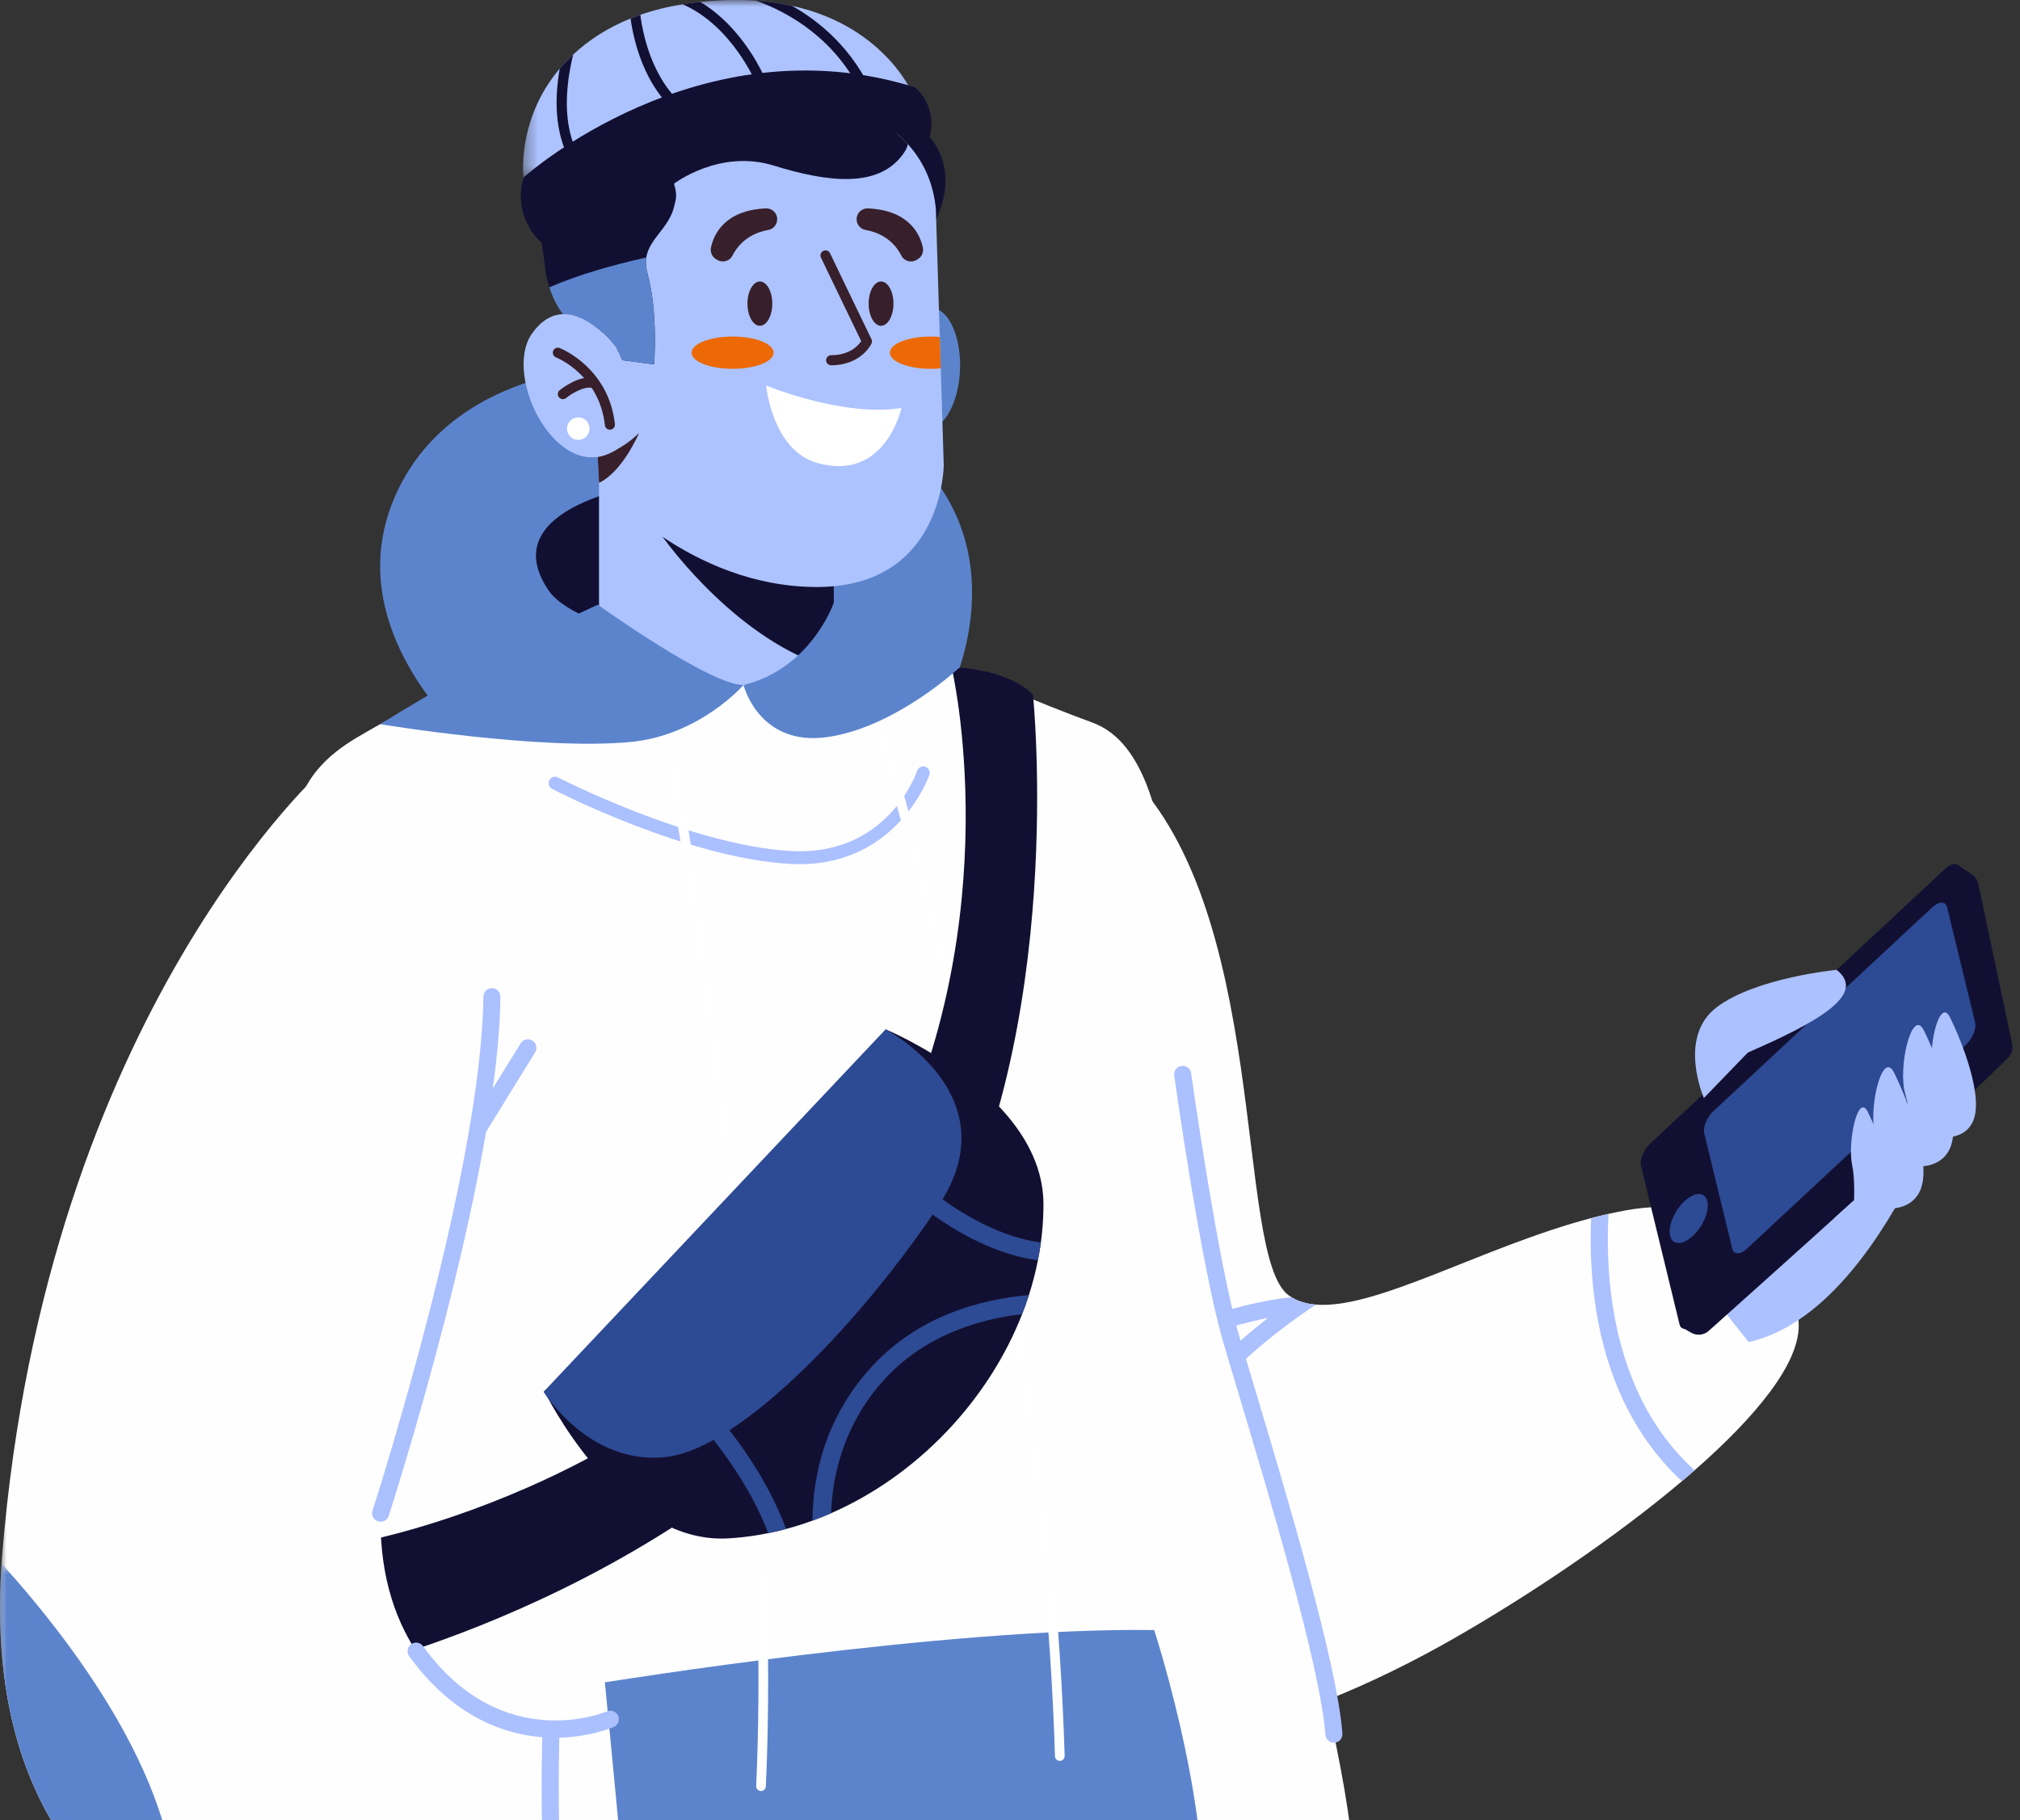 <svg width="152" height="137" viewBox="0 0 152 137" fill="none" xmlns="http://www.w3.org/2000/svg">
<rect x="0" y="0" width="152" height="137" fill="#333333" stroke="none"/>
<path fill-rule="evenodd" clip-rule="evenodd" d="M135.35 99.717C135.399 102.635 132.139 106.608 127.514 110.662C127.202 110.935 126.883 111.209 126.558 111.485C121.42 115.829 114.871 120.193 109.296 123.377C103.871 126.472 96.311 129.968 89.159 130.898C82.4 131.773 76.002 130.355 72.115 124.144C71.665 123.43 71.257 122.675 70.882 121.891C64.553 108.626 68.281 86.209 68.281 86.209L84.338 57.681C95.725 67.92 92.803 94.434 96.966 97.491C97.037 97.543 97.109 97.592 97.184 97.637C97.706 97.96 98.323 98.135 99.019 98.191C103.587 98.565 111.635 93.81 119.727 91.682C120.163 91.569 120.6 91.462 121.036 91.362C121.449 91.27 121.859 91.186 122.27 91.11C129.49 89.775 135.246 93.476 135.35 99.717Z" fill="#FEFEFE"/>
<path fill-rule="evenodd" clip-rule="evenodd" d="M127.515 110.662C127.203 110.935 126.884 111.209 126.559 111.485C123.16 108.321 120.97 103.987 120.109 98.622C119.704 96.104 119.645 93.707 119.728 91.683C120.164 91.569 120.601 91.462 121.036 91.362C120.928 93.41 120.964 95.882 121.381 98.456C122.217 103.628 124.272 107.709 127.515 110.662Z" fill="#ABC0FE"/>
<path fill-rule="evenodd" clip-rule="evenodd" d="M99.019 98.191C96.067 100.169 92.022 103.288 90.139 106.585C90.022 106.792 89.805 106.908 89.582 106.908C89.475 106.908 89.367 106.88 89.266 106.824C88.957 106.647 88.85 106.255 89.025 105.948C90.456 103.442 92.975 101.086 95.409 99.198C92.651 99.734 90.034 100.71 90.001 100.722C89.925 100.75 89.849 100.763 89.775 100.763C89.516 100.763 89.269 100.605 89.172 100.348C89.049 100.017 89.218 99.647 89.549 99.521C89.725 99.457 93.71 97.973 97.184 97.637C97.707 97.96 98.323 98.135 99.019 98.191Z" fill="#ABC0FE"/>
<path fill-rule="evenodd" clip-rule="evenodd" d="M89.157 130.897C82.399 131.772 76.003 130.354 72.113 124.144C71.665 123.43 71.256 122.675 70.882 121.89C73.218 121.103 77.947 120.358 83.915 123.887C87.782 126.173 88.995 128.752 89.157 130.897Z" fill="#D51247"/>
<path fill-rule="evenodd" clip-rule="evenodd" d="M147.921 78.644C147.921 78.644 142.12 98.601 131.589 101.016L126.709 94.884C126.709 94.884 136.856 79.669 147.921 78.644Z" fill="#ACC1FF"/>
<path fill-rule="evenodd" clip-rule="evenodd" d="M126.45 99.845L127.26 100.308C127.683 100.55 128.213 100.495 128.576 100.17C131.951 97.154 148.331 82.491 151.123 79.586C151.383 79.317 151.488 78.936 151.411 78.571L148.864 66.52C148.803 66.229 148.629 65.974 148.381 65.81L147.26 65.068L149.87 78.056L126.45 99.845Z" fill="#121032"/>
<path fill-rule="evenodd" clip-rule="evenodd" d="M126.379 99.67L123.481 87.747C123.366 87.28 123.681 86.524 124.182 86.058L146.38 65.379C146.881 64.913 147.378 64.913 147.491 65.379L150.391 77.303C150.504 77.769 150.191 78.526 149.69 78.992L127.491 99.671C126.99 100.137 126.492 100.137 126.379 99.67Z" fill="#121032"/>
<path fill-rule="evenodd" clip-rule="evenodd" d="M130.349 93.978L128.241 85.308C128.127 84.841 128.441 84.084 128.942 83.618L145.403 68.285C145.904 67.818 146.401 67.818 146.515 68.285L148.622 76.955C148.736 77.422 148.422 78.178 147.921 78.645L131.46 93.978C130.96 94.445 130.462 94.445 130.349 93.978Z" fill="#2D4A94"/>
<path fill-rule="evenodd" clip-rule="evenodd" d="M127.39 93.016C126.618 93.736 125.849 93.735 125.674 93.015C125.498 92.295 125.983 91.128 126.756 90.408C127.529 89.688 128.297 89.688 128.472 90.409C128.647 91.129 128.162 92.296 127.39 93.016Z" fill="#2D4A94"/>
<path fill-rule="evenodd" clip-rule="evenodd" d="M128.213 82.643C128.213 82.643 126.211 78.076 129.157 75.826C132.104 73.575 138.202 72.997 138.202 72.997C140.574 74.865 136.569 77.019 131.521 79.22L128.213 82.643Z" fill="#ACC1FF"/>
<path fill-rule="evenodd" clip-rule="evenodd" d="M138.019 91.69C138.019 91.69 141.105 93.086 142.12 91.339C143.134 89.592 141.299 85.189 140.549 83.688C139.8 82.186 139 86 139.372 87.715C139.59 88.728 139.512 90.34 139.512 90.34L138.019 91.69Z" fill="#ACC1FF"/>
<path fill-rule="evenodd" clip-rule="evenodd" d="M142.175 87.366C142.175 87.366 145.425 88.709 146.629 86.636C147.833 84.562 145.654 79.336 144.765 77.553C143.876 75.772 142.783 80.334 143.366 82.334C143.949 84.334 143.264 85.225 143.264 85.225L142.175 87.366Z" fill="#ACC1FF"/>
<path fill-rule="evenodd" clip-rule="evenodd" d="M144.437 85.224C144.437 85.224 147.308 86.41 148.372 84.578C149.435 82.746 147.511 78.131 146.725 76.556C145.94 74.982 144.975 79.012 145.49 80.779C146.004 82.546 145.399 83.332 145.399 83.332L144.437 85.224Z" fill="#ACC1FF"/>
<path fill-rule="evenodd" clip-rule="evenodd" d="M139.931 90.541C139.931 90.541 143.18 91.884 144.384 89.81C145.588 87.737 143.41 82.511 142.521 80.729C141.631 78.946 140.539 83.509 141.122 85.509C141.705 87.509 141.02 88.4 141.02 88.4L139.931 90.541Z" fill="#ACC1FF"/>
<path fill-rule="evenodd" clip-rule="evenodd" d="M71.605 51.802C71.605 51.802 78.157 38.487 64.241 31.099C54.505 25.931 35.71 24.985 29.973 36.816C24.639 47.819 36.637 57.075 36.637 57.075C36.637 57.075 62.333 62.569 71.605 51.802Z" fill="#5C84CD"/>
<path fill-rule="evenodd" clip-rule="evenodd" d="M48.953 36.389C48.953 36.389 36.923 38.028 41.282 44.442C43.59 47.837 56.624 49.69 56.624 49.69C56.624 49.69 59.178 37.931 48.953 36.389Z" fill="#121032"/>
<path fill-rule="evenodd" clip-rule="evenodd" d="M99.329 157.686C99.329 157.686 54.77 172.65 35.568 165.18C35.568 165.18 29.55 163.307 27.134 151.516C27.055 151.13 26.98 150.735 26.909 150.327C25.891 144.494 25.735 136.423 27.429 125.288C29.46 111.93 26.65 105.107 25.447 91.807C25.404 91.338 25.361 90.862 25.321 90.376C25.192 88.937 25.073 87.424 24.953 85.814C23.66 68.254 18.071 60.748 26.819 55.533C35.568 50.32 47.043 46.322 47.043 46.322C47.043 46.322 56.808 49.42 63.685 46.322C63.685 46.322 74.153 51.451 82.201 54.385C90.247 57.318 87.603 78.583 90.14 90.793C92.678 103.006 96.975 112.719 100.857 132.977C104.407 151.503 99.329 157.686 99.329 157.686Z" fill="#FEFEFE"/>
<path fill-rule="evenodd" clip-rule="evenodd" d="M100.374 131.167C100.041 131.167 99.76 130.909 99.734 130.572C99.361 125.463 95.478 112.497 93.156 104.75C92.705 103.244 92.314 101.943 92.034 100.974C90.351 95.169 88.438 81.527 88.358 80.949C88.309 80.598 88.554 80.274 88.905 80.226C89.257 80.177 89.58 80.421 89.629 80.772C89.648 80.913 91.607 94.901 93.266 100.616C93.545 101.58 93.935 102.878 94.385 104.382C96.721 112.179 100.631 125.229 101.014 130.479C101.04 130.832 100.774 131.139 100.421 131.165C100.405 131.166 100.39 131.167 100.374 131.167Z" fill="#ABC0FE"/>
<path fill-rule="evenodd" clip-rule="evenodd" d="M60.165 65.043C67.586 65.043 69.909 58.394 69.933 58.324C70.019 58.069 69.882 57.794 69.627 57.708C69.372 57.621 69.098 57.76 69.012 58.013C68.922 58.278 66.72 64.504 59.42 64.047C51.835 63.574 42.09 58.562 41.992 58.513C41.753 58.389 41.46 58.481 41.337 58.719C41.214 58.959 41.307 59.252 41.545 59.376C41.95 59.586 51.567 64.531 59.359 65.019C59.634 65.035 59.903 65.043 60.165 65.043Z" fill="#ABC0FE"/>
<path fill-rule="evenodd" clip-rule="evenodd" d="M86.85 122.688C86.85 122.688 91.996 138.443 90.111 147.192C90.111 147.192 73.171 157.288 47.92 152.215C47.92 152.215 46.508 136.637 45.514 126.623C45.514 126.623 71.296 122.443 86.85 122.688Z" fill="#5C84CD"/>
<path fill-rule="evenodd" clip-rule="evenodd" d="M57.265 134.8C57.458 134.8 57.619 134.648 57.628 134.452C59.183 100.802 49.771 50.328 49.676 49.822C49.638 49.624 49.447 49.495 49.25 49.531C49.052 49.569 48.922 49.759 48.959 49.957C49.054 50.462 58.451 100.854 56.901 134.419C56.891 134.62 57.046 134.79 57.247 134.8C57.253 134.8 57.259 134.8 57.265 134.8Z" fill="white"/>
<path fill-rule="evenodd" clip-rule="evenodd" d="M79.747 132.532C79.751 132.532 79.755 132.532 79.759 132.532C79.96 132.526 80.118 132.358 80.112 132.157C78.889 91.52 65.091 50.059 64.951 49.645C64.887 49.454 64.681 49.351 64.489 49.415C64.299 49.48 64.196 49.686 64.26 49.877C64.398 50.29 78.164 91.653 79.384 132.178C79.39 132.376 79.551 132.532 79.747 132.532Z" fill="white"/>
<path fill-rule="evenodd" clip-rule="evenodd" d="M70.468 94.893C57.263 117.998 27.428 125.287 27.428 125.287C27.428 125.287 25.934 121.49 27.51 115.974C27.51 115.974 55.113 110.842 66.672 87.755C76.076 68.975 71.605 50.223 71.605 50.223C71.605 50.223 75.665 50.223 77.728 52.283C77.728 52.283 80.35 77.602 70.468 94.893Z" fill="#121032"/>
<path fill-rule="evenodd" clip-rule="evenodd" d="M54.752 115.788C54.924 115.779 55.096 115.767 55.268 115.754C56.12 115.685 56.971 115.565 57.806 115.393C58.259 115.304 58.703 115.199 59.148 115.079C59.819 114.902 60.483 114.691 61.138 114.45C61.609 114.282 62.075 114.092 62.536 113.891C68.975 111.079 74.353 105.461 76.912 98.91C77.097 98.437 77.269 97.96 77.421 97.475C77.7 96.615 77.926 95.742 78.099 94.857C78.19 94.414 78.263 93.97 78.322 93.52C78.431 92.723 78.495 91.921 78.513 91.116C78.515 90.943 78.518 90.771 78.517 90.599C78.481 82.383 66.643 77.474 66.643 77.474L63.471 83.023L62.744 84.294L57.087 94.188L47.722 100.291L46.511 101.078L40.958 104.698C40.958 104.698 46.548 116.23 54.752 115.788Z" fill="#121032"/>
<path fill-rule="evenodd" clip-rule="evenodd" d="M57.806 115.393C58.259 115.304 58.703 115.199 59.148 115.079C56.878 108.899 51.661 103.613 47.722 100.291L46.511 101.078C50.322 104.264 55.545 109.445 57.806 115.393Z" fill="#2D4A94"/>
<path fill-rule="evenodd" clip-rule="evenodd" d="M67.579 89.342C71.192 92.539 74.736 94.388 78.099 94.857C78.189 94.414 78.263 93.969 78.322 93.52C72.272 92.684 66.691 86.995 63.471 83.023L62.744 84.294C64.045 85.871 65.687 87.669 67.579 89.342Z" fill="#2D4A94"/>
<path fill-rule="evenodd" clip-rule="evenodd" d="M66.641 77.473C66.641 77.473 76.099 82.429 70.662 90.687C65.225 98.945 55.822 109.075 50.054 109.671C44.286 110.266 40.903 104.755 40.903 104.755L66.641 77.473Z" fill="#2D4A94"/>
<path fill-rule="evenodd" clip-rule="evenodd" d="M61.138 114.45C61.61 114.282 62.075 114.092 62.536 113.891C62.653 110.977 63.497 107.286 66.37 104.021C69.441 100.526 73.62 99.292 76.912 98.909C77.097 98.437 77.269 97.96 77.421 97.475C73.806 97.783 68.945 99.042 65.355 103.13C61.99 106.957 61.158 111.229 61.138 114.45Z" fill="#2D4A94"/>
<mask id="mask0" mask-type="alpha" maskUnits="userSpaceOnUse" x="0" y="57" width="48" height="95">
<path fill-rule="evenodd" clip-rule="evenodd" d="M0 57.19H47.545V151.605H0V57.19Z" fill="white"/>
</mask>
<g mask="url(#mask0)">
<path fill-rule="evenodd" clip-rule="evenodd" d="M47.545 150.878C47.545 150.878 27.087 154.367 13.01 146.055C5.018 141.334 -0.917 132.81 0.117 117.683C0.133 117.454 0.149 117.223 0.169 116.992C3.484 76.156 24.56 57.681 24.56 57.681C32.453 55.632 41.23 57.737 29.056 109.716C25.483 130.804 45.82 132.531 45.82 132.531L47.545 150.878Z" fill="#FEFEFE"/>
</g>
<path fill-rule="evenodd" clip-rule="evenodd" d="M28.642 114.535C28.576 114.535 28.509 114.525 28.444 114.503C28.107 114.394 27.922 114.032 28.032 113.695C28.113 113.443 36.233 88.297 36.373 75.01C36.377 74.656 36.66 74.38 37.02 74.375C37.374 74.379 37.66 74.669 37.656 75.023C37.514 88.506 29.334 113.837 29.25 114.092C29.163 114.363 28.913 114.535 28.642 114.535Z" fill="#ABC0FE"/>
<path fill-rule="evenodd" clip-rule="evenodd" d="M35.974 85.581C35.861 85.581 35.745 85.55 35.639 85.485C35.337 85.299 35.243 84.904 35.429 84.602L39.176 78.528C39.362 78.227 39.757 78.133 40.059 78.319C40.361 78.505 40.453 78.9 40.269 79.202L36.522 85.276C36.401 85.473 36.19 85.581 35.974 85.581Z" fill="#ABC0FE"/>
<path fill-rule="evenodd" clip-rule="evenodd" d="M43.208 152.247C42.959 152.247 42.722 152.101 42.617 151.857C40.266 146.345 40.802 130.78 40.826 130.12C40.839 129.767 41.138 129.49 41.49 129.502C41.844 129.516 42.12 129.813 42.107 130.167C42.102 130.326 41.558 146.104 43.798 151.354C43.937 151.68 43.785 152.057 43.459 152.196C43.377 152.23 43.292 152.247 43.208 152.247Z" fill="#ABC0FE"/>
<path fill-rule="evenodd" clip-rule="evenodd" d="M41.76 130.789C41.497 130.789 41.229 130.781 40.951 130.763C38.203 130.587 34.209 129.382 30.788 124.647C30.581 124.36 30.646 123.959 30.933 123.751C31.22 123.544 31.621 123.609 31.828 123.896C37.793 132.155 45.586 128.841 45.664 128.807C45.988 128.664 46.366 128.81 46.51 129.135C46.653 129.459 46.506 129.837 46.182 129.98C46.1 130.017 44.318 130.789 41.76 130.789Z" fill="#ABC0FE"/>
<mask id="mask1" mask-type="alpha" maskUnits="userSpaceOnUse" x="0" y="117" width="14" height="30">
<path fill-rule="evenodd" clip-rule="evenodd" d="M0 117.683H13.238V146.055H0V117.683Z" fill="white"/>
</mask>
<g mask="url(#mask1)">
<path fill-rule="evenodd" clip-rule="evenodd" d="M13.01 146.055C5.018 141.334 -0.917 132.81 0.117 117.683C5.742 123.905 14.791 135.764 13.01 146.055Z" fill="#5C84CD"/>
</g>
<path fill-rule="evenodd" clip-rule="evenodd" d="M62.743 44.252V48.709C62.222 49.13 61.694 49.498 61.165 49.815C53.425 54.462 45.075 48.709 45.075 48.709V33.254L60.636 42.94L62.743 44.252Z" fill="#ADC3FF"/>
<path fill-rule="evenodd" clip-rule="evenodd" d="M62.743 44.123V48.709C62.222 49.13 61.694 49.497 61.165 49.814C54.574 47.206 49.777 40.29 49.777 40.29L60.636 42.94L62.743 44.123Z" fill="#121032"/>
<path fill-rule="evenodd" clip-rule="evenodd" d="M64.989 7.288C64.989 7.288 73.627 9.467 70.444 16.521C70.444 16.521 64.74 10.233 64.989 7.288Z" fill="#121032"/>
<path fill-rule="evenodd" clip-rule="evenodd" d="M67.681 24.497C67.681 24.497 70.213 21.506 71.644 24.497C73.075 27.488 71.974 33.542 68.121 32.551L67.681 24.497Z" fill="#5C84CD"/>
<path fill-rule="evenodd" clip-rule="evenodd" d="M71.014 34.986C71.014 34.986 71.028 44.202 61.442 44.181C51.915 44.163 45.423 36.682 45.085 36.336C45.079 36.33 45.075 36.327 45.075 36.327L44.971 34.39L44.429 24.337L44.139 18.963C44.139 18.963 42.922 9.288 52.118 7.524C58.835 6.234 65.135 7.349 68.315 10.854C69.485 12.147 70.232 13.766 70.419 15.708L70.717 25.36L70.789 27.725L71.014 34.986Z" fill="#ADC3FF"/>
<path fill-rule="evenodd" clip-rule="evenodd" d="M57.654 29.015C57.654 29.015 63.4 31.408 67.832 30.708C67.832 30.708 66.634 36.291 61.496 34.844C58.096 33.887 57.654 29.015 57.654 29.015Z" fill="white"/>
<path fill-rule="evenodd" clip-rule="evenodd" d="M40.972 19.816C41.171 21.822 41.882 22.907 42.356 23.648C45.076 24.238 46.311 25.723 46.827 27.111L49.22 27.427C49.22 27.427 49.535 23.521 48.717 20.561C48.086 18.282 50.223 17.57 50.719 15.575C50.866 14.982 50.98 14.723 50.719 13.826C50.719 13.826 54.135 11.201 58.214 12.46C62.294 13.723 66.027 14.158 67.894 11.68C68.079 11.434 68.244 11.177 68.314 10.854C65.136 7.35 58.835 6.233 52.118 7.524C42.922 9.288 40.835 13.748 40.835 13.748C40.126 16.017 40.778 17.861 40.972 19.816Z" fill="#121032"/>
<path fill-rule="evenodd" clip-rule="evenodd" d="M48.634 19.376C46.146 19.946 43.685 20.613 41.336 21.623C41.639 22.578 42.047 23.228 42.356 23.647C45.075 24.238 46.311 25.722 46.827 27.112L49.22 27.427C49.22 27.427 49.535 23.522 48.717 20.56C48.593 20.112 48.577 19.725 48.634 19.376Z" fill="#5C84CD"/>
<mask id="mask2" mask-type="alpha" maskUnits="userSpaceOnUse" x="39" y="0" width="30" height="14">
<path fill-rule="evenodd" clip-rule="evenodd" d="M39.355 0H68.875V13.531H39.355V0Z" fill="white"/>
</mask>
<g mask="url(#mask2)">
<path fill-rule="evenodd" clip-rule="evenodd" d="M39.398 13.531C39.398 13.531 54.329 7.626 64.942 7.267C65.219 7.258 65.494 7.252 65.765 7.252C66.873 7.244 67.918 7.309 68.875 7.458C68.875 7.458 66.849 2.03 59.591 0.436C58.764 0.254 57.87 0.122 56.902 0.052C55.628 -0.037 54.228 -0.017 52.691 0.145C52.64 0.149 52.59 0.154 52.539 0.16C52.137 0.204 51.747 0.257 51.37 0.321C50.202 0.51 49.143 0.78 48.182 1.117C47.93 1.203 47.686 1.296 47.448 1.391C45.668 2.11 44.252 3.056 43.129 4.108C42.761 4.452 42.424 4.807 42.117 5.169C38.794 9.073 39.398 13.531 39.398 13.531Z" fill="#ADC3FF"/>
</g>
<path fill-rule="evenodd" clip-rule="evenodd" d="M56.902 0.052C59.307 0.92 62.929 2.902 64.942 7.267C65.054 7.508 65.161 7.757 65.262 8.013L65.967 7.735C65.902 7.572 65.835 7.409 65.765 7.252C64.213 3.676 61.659 1.599 59.591 0.436C58.764 0.254 57.87 0.122 56.902 0.052Z" fill="#121032"/>
<path fill-rule="evenodd" clip-rule="evenodd" d="M51.37 0.321C55.075 1.944 56.869 6.207 56.891 6.257L57.591 5.969C57.511 5.772 55.962 2.099 52.691 0.145C52.641 0.15 52.591 0.154 52.539 0.16C52.138 0.204 51.747 0.258 51.37 0.321Z" fill="#121032"/>
<path fill-rule="evenodd" clip-rule="evenodd" d="M47.448 1.392C47.71 3.277 48.634 7.172 51.84 9.164L52.24 8.522C49.23 6.652 48.403 2.801 48.182 1.118C47.93 1.204 47.686 1.296 47.448 1.392Z" fill="#121032"/>
<path fill-rule="evenodd" clip-rule="evenodd" d="M42.96 12.181L43.615 11.799C42.227 9.427 42.597 6.283 43.13 4.108C42.762 4.452 42.425 4.807 42.117 5.17C41.738 7.331 41.688 10.01 42.96 12.181Z" fill="#121032"/>
<path fill-rule="evenodd" clip-rule="evenodd" d="M69.939 10.334C69.939 10.334 54.578 7.359 40.754 18.275C40.754 18.275 38.508 16.437 39.398 13.35C39.398 13.35 52.615 1.475 68.875 6.581C68.875 6.581 70.595 7.997 69.939 10.334Z" fill="#121032"/>
<path fill-rule="evenodd" clip-rule="evenodd" d="M58.214 26.545C58.214 27.216 56.831 27.76 55.127 27.76C53.422 27.76 52.04 27.216 52.04 26.545C52.04 25.874 53.422 25.33 55.127 25.33C56.831 25.33 58.214 25.874 58.214 26.545Z" fill="#EC6905"/>
<path fill-rule="evenodd" clip-rule="evenodd" d="M70.789 27.725C70.552 27.748 70.302 27.761 70.046 27.761C68.343 27.761 66.96 27.216 66.96 26.545C66.96 25.874 68.343 25.33 70.046 25.33C70.276 25.33 70.501 25.34 70.717 25.36L70.789 27.725Z" fill="#EC6905"/>
<path fill-rule="evenodd" clip-rule="evenodd" d="M58.113 22.853C58.113 23.774 57.695 24.521 57.179 24.521C56.664 24.521 56.246 23.774 56.246 22.853C56.246 21.931 56.664 21.185 57.179 21.185C57.695 21.185 58.113 21.931 58.113 22.853Z" fill="#37202B"/>
<path fill-rule="evenodd" clip-rule="evenodd" d="M67.23 22.853C67.23 23.774 66.812 24.521 66.296 24.521C65.781 24.521 65.363 23.774 65.363 22.853C65.363 21.931 65.781 21.185 66.296 21.185C66.812 21.185 67.23 21.931 67.23 22.853Z" fill="#37202B"/>
<path fill-rule="evenodd" clip-rule="evenodd" d="M53.499 18.623C53.71 17.65 54.52 15.823 57.632 15.685C58.012 15.668 58.353 15.918 58.454 16.285C58.58 16.745 58.288 17.22 57.818 17.304C56.993 17.451 55.796 17.901 55.111 19.248C54.898 19.668 54.359 19.803 53.959 19.555L53.865 19.497C53.569 19.313 53.426 18.963 53.499 18.623Z" fill="#37202B"/>
<path fill-rule="evenodd" clip-rule="evenodd" d="M69.442 18.623C69.231 17.65 68.421 15.823 65.309 15.685C64.929 15.668 64.588 15.918 64.487 16.285C64.361 16.745 64.653 17.22 65.123 17.304C65.949 17.451 67.145 17.901 67.83 19.248C68.044 19.668 68.582 19.803 68.982 19.555L69.076 19.497C69.372 19.313 69.515 18.963 69.442 18.623Z" fill="#37202B"/>
<path fill-rule="evenodd" clip-rule="evenodd" d="M48.085 32.596C48.042 32.698 46.828 35.512 45.084 36.336C45.079 36.33 45.075 36.326 45.075 36.326L44.971 34.389C44.971 34.389 46.484 34.131 48.085 32.596Z" fill="#37202B"/>
<path fill-rule="evenodd" clip-rule="evenodd" d="M46.397 26.196C46.397 26.196 42.712 21.246 40.012 25.136C37.788 28.341 41.994 36.694 46.397 33.832V26.196Z" fill="#ADC3FF"/>
<path fill-rule="evenodd" clip-rule="evenodd" d="M42.664 32.26C42.664 32.729 43.045 33.109 43.514 33.109C43.982 33.109 44.362 32.729 44.362 32.26C44.362 31.791 43.982 31.411 43.514 31.411C43.045 31.411 42.664 31.791 42.664 32.26Z" fill="white"/>
<path fill-rule="evenodd" clip-rule="evenodd" d="M45.894 32.341C45.907 32.341 45.92 32.341 45.935 32.339C46.144 32.316 46.294 32.129 46.27 31.921C45.81 27.712 42.267 26.254 42.117 26.194C41.922 26.116 41.703 26.211 41.624 26.405C41.547 26.6 41.642 26.82 41.836 26.898C41.969 26.951 45.108 28.258 45.517 32.004C45.538 32.197 45.703 32.341 45.894 32.341Z" fill="#37202B"/>
<path fill-rule="evenodd" clip-rule="evenodd" d="M42.355 30.043C42.439 30.043 42.523 30.015 42.593 29.959C42.923 29.691 43.923 29.035 44.577 29.201C44.78 29.253 44.986 29.131 45.039 28.928C45.09 28.726 44.967 28.518 44.765 28.466C43.626 28.174 42.267 29.247 42.116 29.369C41.953 29.502 41.928 29.741 42.06 29.902C42.135 29.995 42.245 30.043 42.355 30.043Z" fill="#37202B"/>
<path fill-rule="evenodd" clip-rule="evenodd" d="M62.543 27.492C64.79 27.492 65.548 25.923 65.579 25.856C65.627 25.752 65.626 25.633 65.576 25.53C64.036 22.355 62.476 19.093 62.46 19.06C62.369 18.871 62.143 18.791 61.954 18.882C61.765 18.972 61.686 19.198 61.775 19.387C61.791 19.419 63.294 22.561 64.806 25.679C64.589 25.998 63.939 26.734 62.543 26.734C62.333 26.734 62.163 26.904 62.163 27.113C62.163 27.322 62.333 27.492 62.543 27.492Z" fill="#37202B"/>
<path fill-rule="evenodd" clip-rule="evenodd" d="M44.983 45.513C44.983 45.513 53.426 51.583 55.949 51.556C55.949 51.556 52.67 55.332 47.484 55.841C40.679 56.51 28.607 54.505 28.607 54.505C28.607 54.505 37.889 48.723 44.983 45.513Z" fill="#5C84CD"/>
<path fill-rule="evenodd" clip-rule="evenodd" d="M62.743 45.361C62.743 45.361 61.051 50.315 55.949 51.556C55.949 51.556 57.091 56.206 62.251 55.476C67.411 54.747 72.22 50.222 72.22 50.222C72.22 50.222 66.816 45.361 62.743 45.361Z" fill="#5C84CD"/>
</svg>
